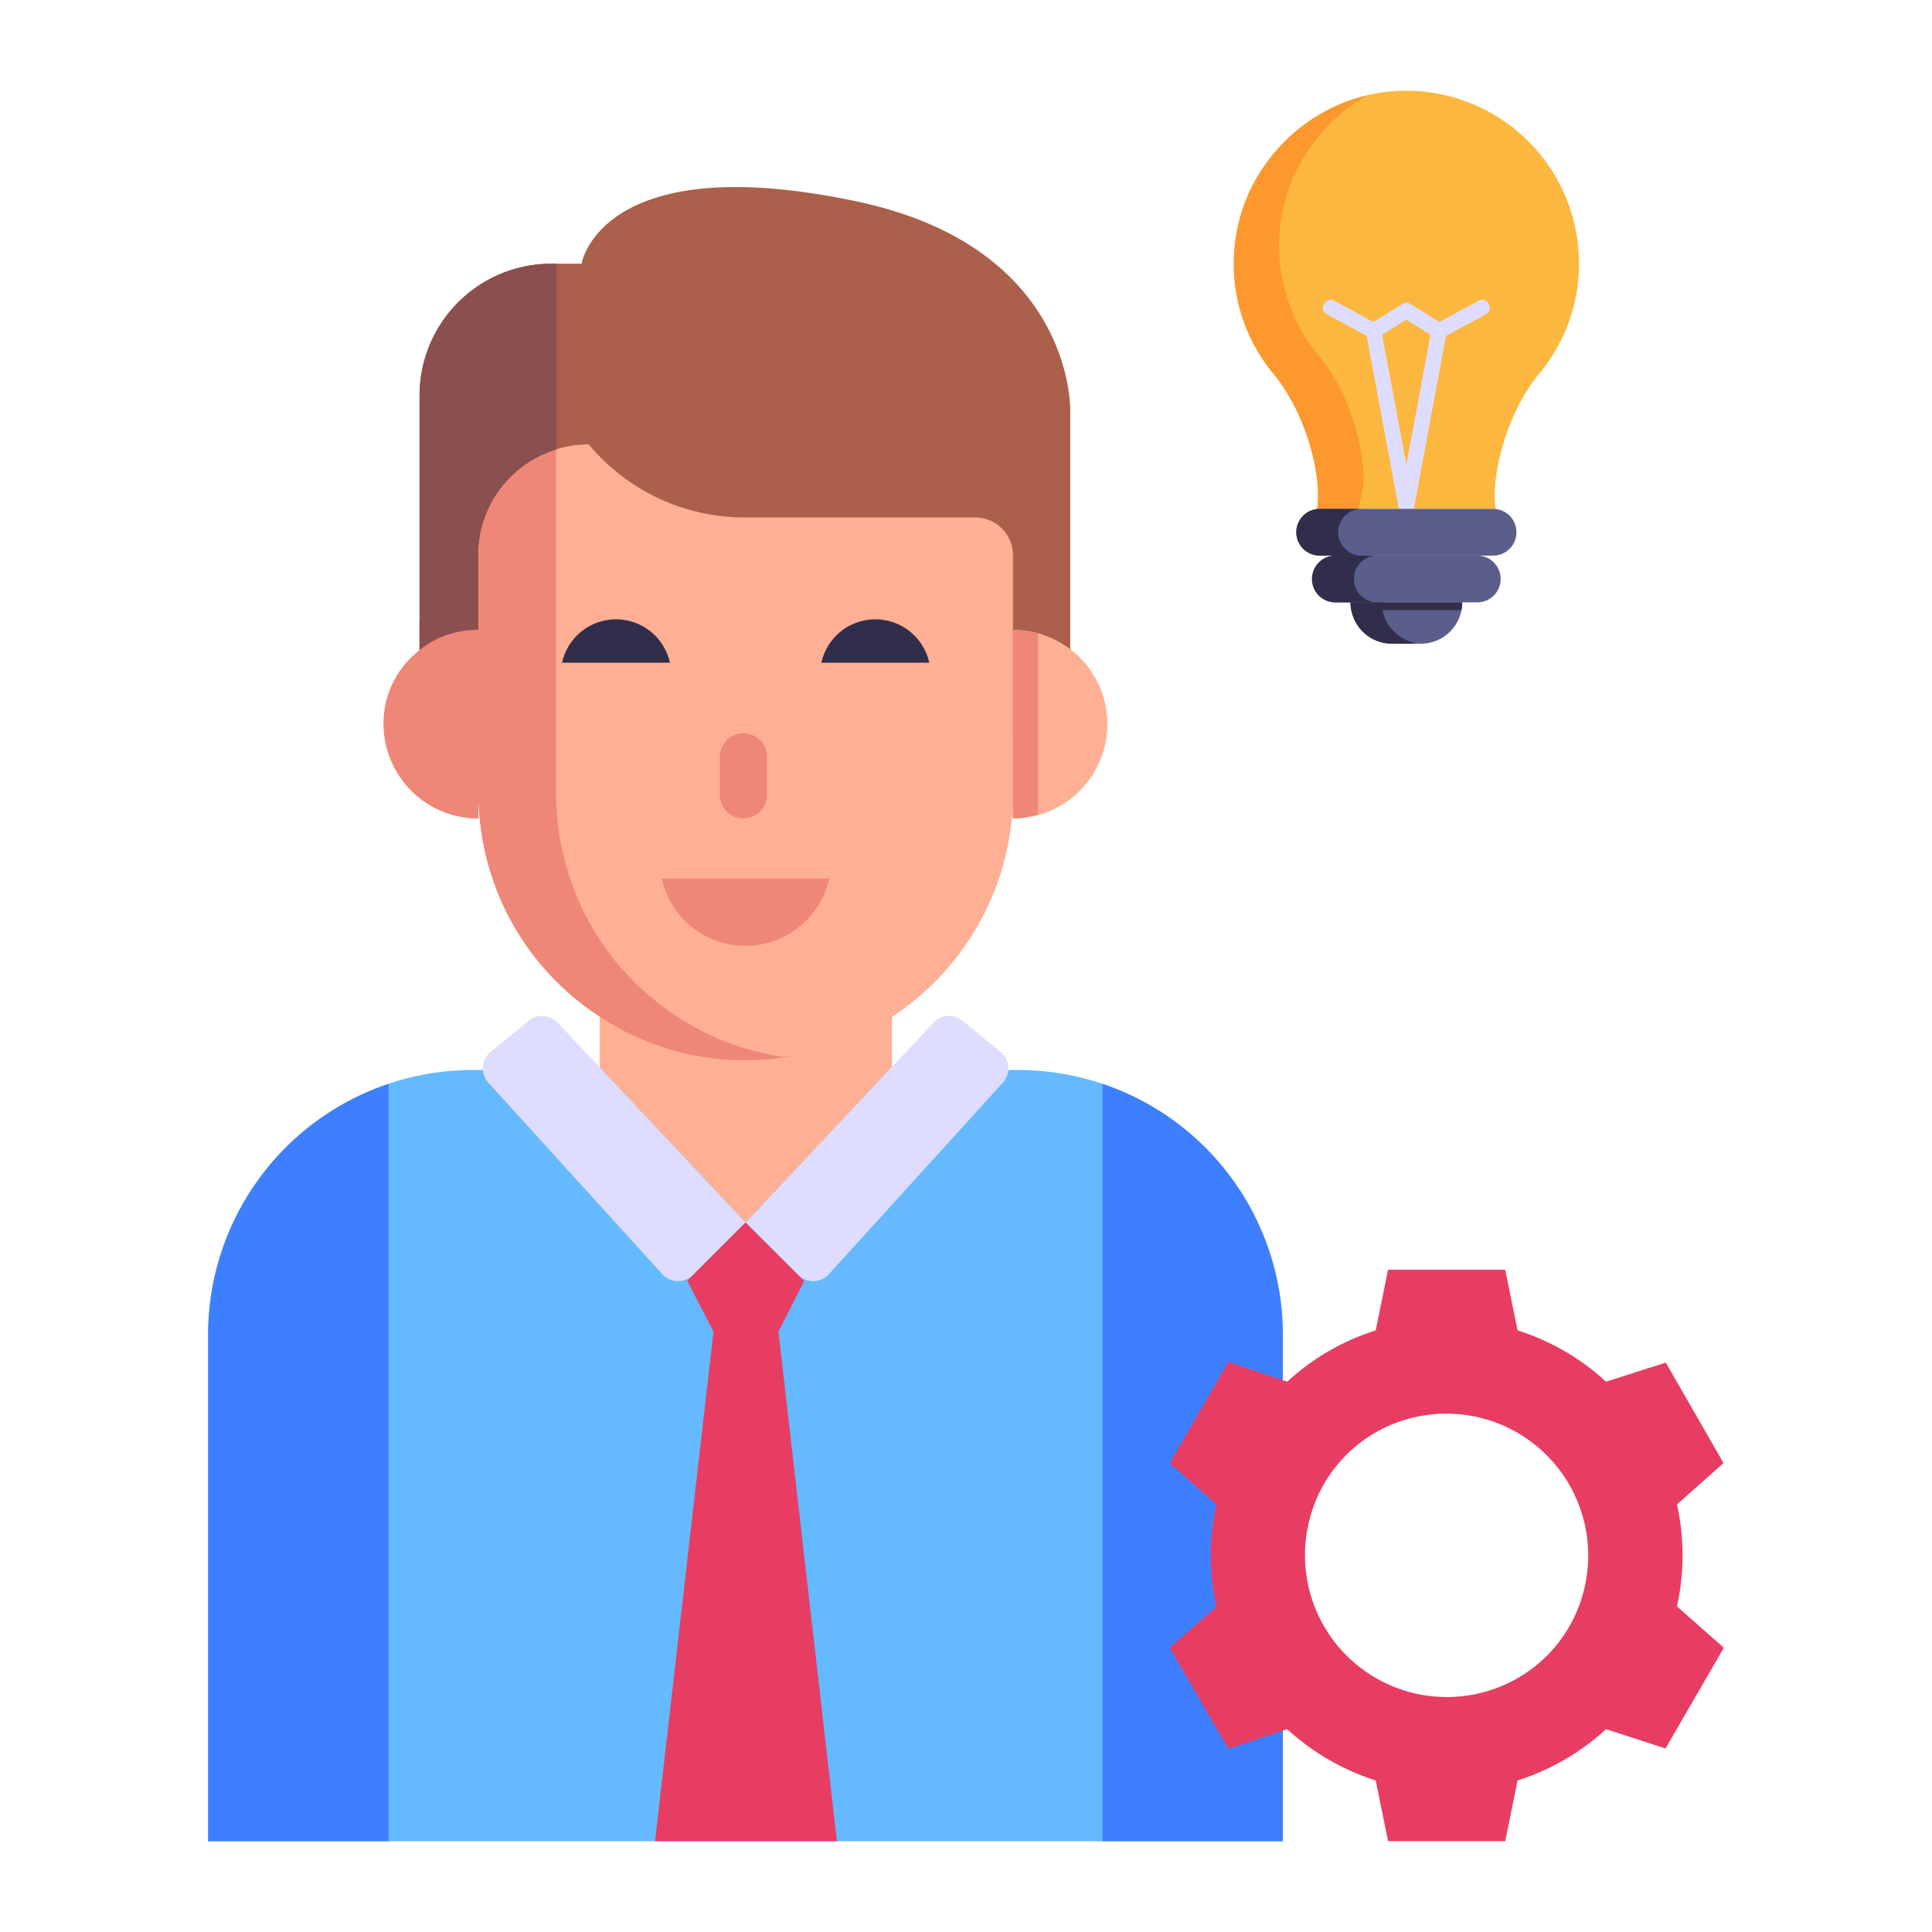 <svg viewBox="0 0 53 53" xmlns="http://www.w3.org/2000/svg"><g><path d="M35.191 50.51V36.615a7.262 7.262 0 0 0-7.262-7.262H12.972a7.262 7.262 0 0 0-7.262 7.262V50.51z" fill="#65b9ff"></path><path d="M24.466 26.63v2.652l-3.501 3.71-.512.547-.512-.546-3.49-3.71V26.63z" fill="#ffaf93"></path><path d="M30.243 29.735V50.51h4.948V36.614a7.26 7.26 0 0 0-4.948-6.88zM10.659 29.735V50.51H5.71V36.614a7.26 7.26 0 0 1 4.949-6.88z" fill="#3e7fff"></path><path d="m25.61 28.053-5.153 5.483 1.439 1.439a.582.582 0 0 0 .842-.02l4.774-5.255a.582.582 0 0 0-.062-.842l-1.046-.856a.582.582 0 0 0-.793.051zM15.297 28.053l5.154 5.483-1.439 1.439a.582.582 0 0 1-.842-.02L13.396 29.7a.582.582 0 0 1 .062-.842l1.046-.856a.582.582 0 0 1 .793.051z" fill="#deddff"></path><path d="M27.795 11.984v9.762a7.34 7.34 0 0 1-14.678 0v-9.762z" fill="#ffaf93"></path><path d="M27.792 11.975v9.77c0 .233-.012.466-.035.687a7.053 7.053 0 0 1-.151.953c-.639 2.834-2.95 5.046-5.71 5.548a6.496 6.496 0 0 1-1.432.152 7.18 7.18 0 0 1-4.012-1.198c-1.856-1.204-3.16-3.229-3.305-5.717-.003-.062-.02-.118-.022-.18-.011-.082-.011-.163-.011-.244v-9.77z" fill="#ffaf93"></path><path d="M29.36 20.176v-8.888s.147-4.493-5.86-5.763c-7.024-1.485-7.546 1.71-7.546 1.71h-.83a3.614 3.614 0 0 0-3.614 3.613v9.328h1.611V15.22a3.028 3.028 0 0 1 3.028-3.028l.115.13a5.562 5.562 0 0 0 4.163 1.873h6.325c.573 0 1.037.464 1.037 1.038v4.944h1.571z" fill="#ab604b"></path><path d="M13.119 16.452v3.728h-1.612v-3.174c.446-.347 1-.554 1.612-.554z" fill="#ab604b"></path><path d="M15.268 7.234h-.144a3.614 3.614 0 0 0-3.614 3.614v9.329h1.611v-4.958c0-1.363.908-2.5 2.147-2.879z" fill="#8b4f4f"></path><path d="M30.377 19.86a2.584 2.584 0 0 1-2.593 2.592v-5.17a2.58 2.58 0 0 1 2.593 2.577z" fill="#ffaf93"></path><path d="M28.476 17.385a2.593 2.593 0 0 0-.692-.104v5.171c.242 0 .47-.043.692-.104zM21.488 28.992c.14-.012.268-.035.407-.059a6.496 6.496 0 0 1-1.43.152 7.18 7.18 0 0 1-4.013-1.198 7.311 7.311 0 0 1-3.327-6.141v.709a2.601 2.601 0 0 1-2.605-2.605c0-.815.384-1.547.989-2.013.442-.36.988-.558 1.605-.558h.011V15.22c0-1.349.884-2.5 2.129-2.884v9.41c0 1.79.64 3.442 1.71 4.722.14.162.29.314.43.465 1.093 1.082 2.512 1.838 4.094 2.059zM21.037 20.758v1.048a.644.644 0 1 1-1.288 0v-1.048a.644.644 0 1 1 1.288 0z" fill="#ee8778"></path><path d="M18.157 24.102a2.348 2.348 0 0 0 4.587 0z" fill="#ee8778"></path><path d="M18.378 18.179a1.515 1.515 0 0 0-2.959 0zM25.492 18.179a1.515 1.515 0 0 0-2.959 0z" fill="#312e4b"></path><path d="M17.97 50.51h4.989L21.355 36.53l.707-1.388-1.612-1.605-1.597 1.597.72 1.396z" fill="#e83d62"></path><path d="M43.317 7.227c0 1.15-.41 2.203-1.093 3.024-.948 1.139-1.335 2.938-1.194 3.71h-4.9c.137-.76-.21-2.521-1.217-3.736a4.718 4.718 0 0 1-1.06-3.264c.13-2.397 2.107-4.357 4.503-4.466a4.74 4.74 0 0 1 4.961 4.732z" fill="#fcb73e"></path><path d="M40.845 8.336a.211.211 0 0 0-.288-.085l-1.069.582-.794-.494a.215.215 0 0 0-.226 0l-.794.494-1.069-.582a.211.211 0 0 0-.287.085.21.21 0 0 0 .085.287l1.088.592.88 4.73c.045.234.381.225.418 0l.879-4.73 1.092-.592a.213.213 0 0 0 .085-.287zm-2.265 4.409-.664-3.563.664-.411.663.408z" fill="#deddff"></path><path d="m37.376 13.472-.118.488H36.13c.137-.758-.21-2.52-1.217-3.735a4.718 4.718 0 0 1-1.06-3.264c.115-2.107 1.659-3.88 3.66-4.348-1.368.778-2.325 2.215-2.415 3.86a4.718 4.718 0 0 0 1.061 3.264c1.02 1.23 1.35 2.996 1.217 3.735z" fill="#fd982e"></path><path d="M41.601 14.601a.641.641 0 0 1-.64.641H36.2a.641.641 0 0 1 0-1.282h4.76c.353 0 .64.287.64.641z" fill="#5b5e8b"></path><path d="M37.35 15.241h-1.147a.64.64 0 1 1 0-1.28h1.147a.64.64 0 1 0 0 1.28z" fill="#312e4b"></path><path d="M41.167 15.883a.641.641 0 0 1-.64.641h-3.892a.641.641 0 0 1 0-1.282h3.891c.354 0 .641.287.641.641z" fill="#5b5e8b"></path><path d="M37.784 16.525h-1.148a.64.64 0 0 1-.454-1.096.643.643 0 0 1 .454-.188h1.148a.638.638 0 0 0-.642.642.64.64 0 0 0 .642.642z" fill="#312e4b"></path><path d="M40.112 16.525c0 .625-.508 1.133-1.134 1.133h-.795a1.133 1.133 0 0 1-1.133-1.133z" fill="#5b5e8b"></path><path d="M38.865 17.643a1.175 1.175 0 0 1-.176.015h-.506a1.135 1.135 0 0 1-1.133-1.133h.858c0 .563.416 1.035.957 1.118z" fill="#312e4b"></path><path d="M37.07 16.736a1.024 1.024 0 0 1-.02-.211h3.061c0 .072-.006.141-.02.21" fill="#312e4b"></path><path d="M46.004 44.068a6.484 6.484 0 0 0 0-2.797l1.278-1.134-1.584-2.757-1.64.523a6.448 6.448 0 0 0-2.427-1.407l-.338-1.664h-3.215l-.338 1.664a6.448 6.448 0 0 0-2.427 1.407l-1.616-.539-1.607 2.773 1.278 1.134a6.512 6.512 0 0 0 0 2.805l-1.278 1.126 1.607 2.773 1.616-.539a6.51 6.51 0 0 0 2.427 1.407l.338 1.664h3.215l.338-1.664a6.51 6.51 0 0 0 2.428-1.407l1.631.53 1.6-2.764zm-2.54-.498a3.853 3.853 0 0 1-2.902 2.885 3.89 3.89 0 0 1-4.662-4.67 3.853 3.853 0 0 1 2.885-2.901 3.892 3.892 0 0 1 4.679 4.686z" fill="#e83d62"></path></g></svg>